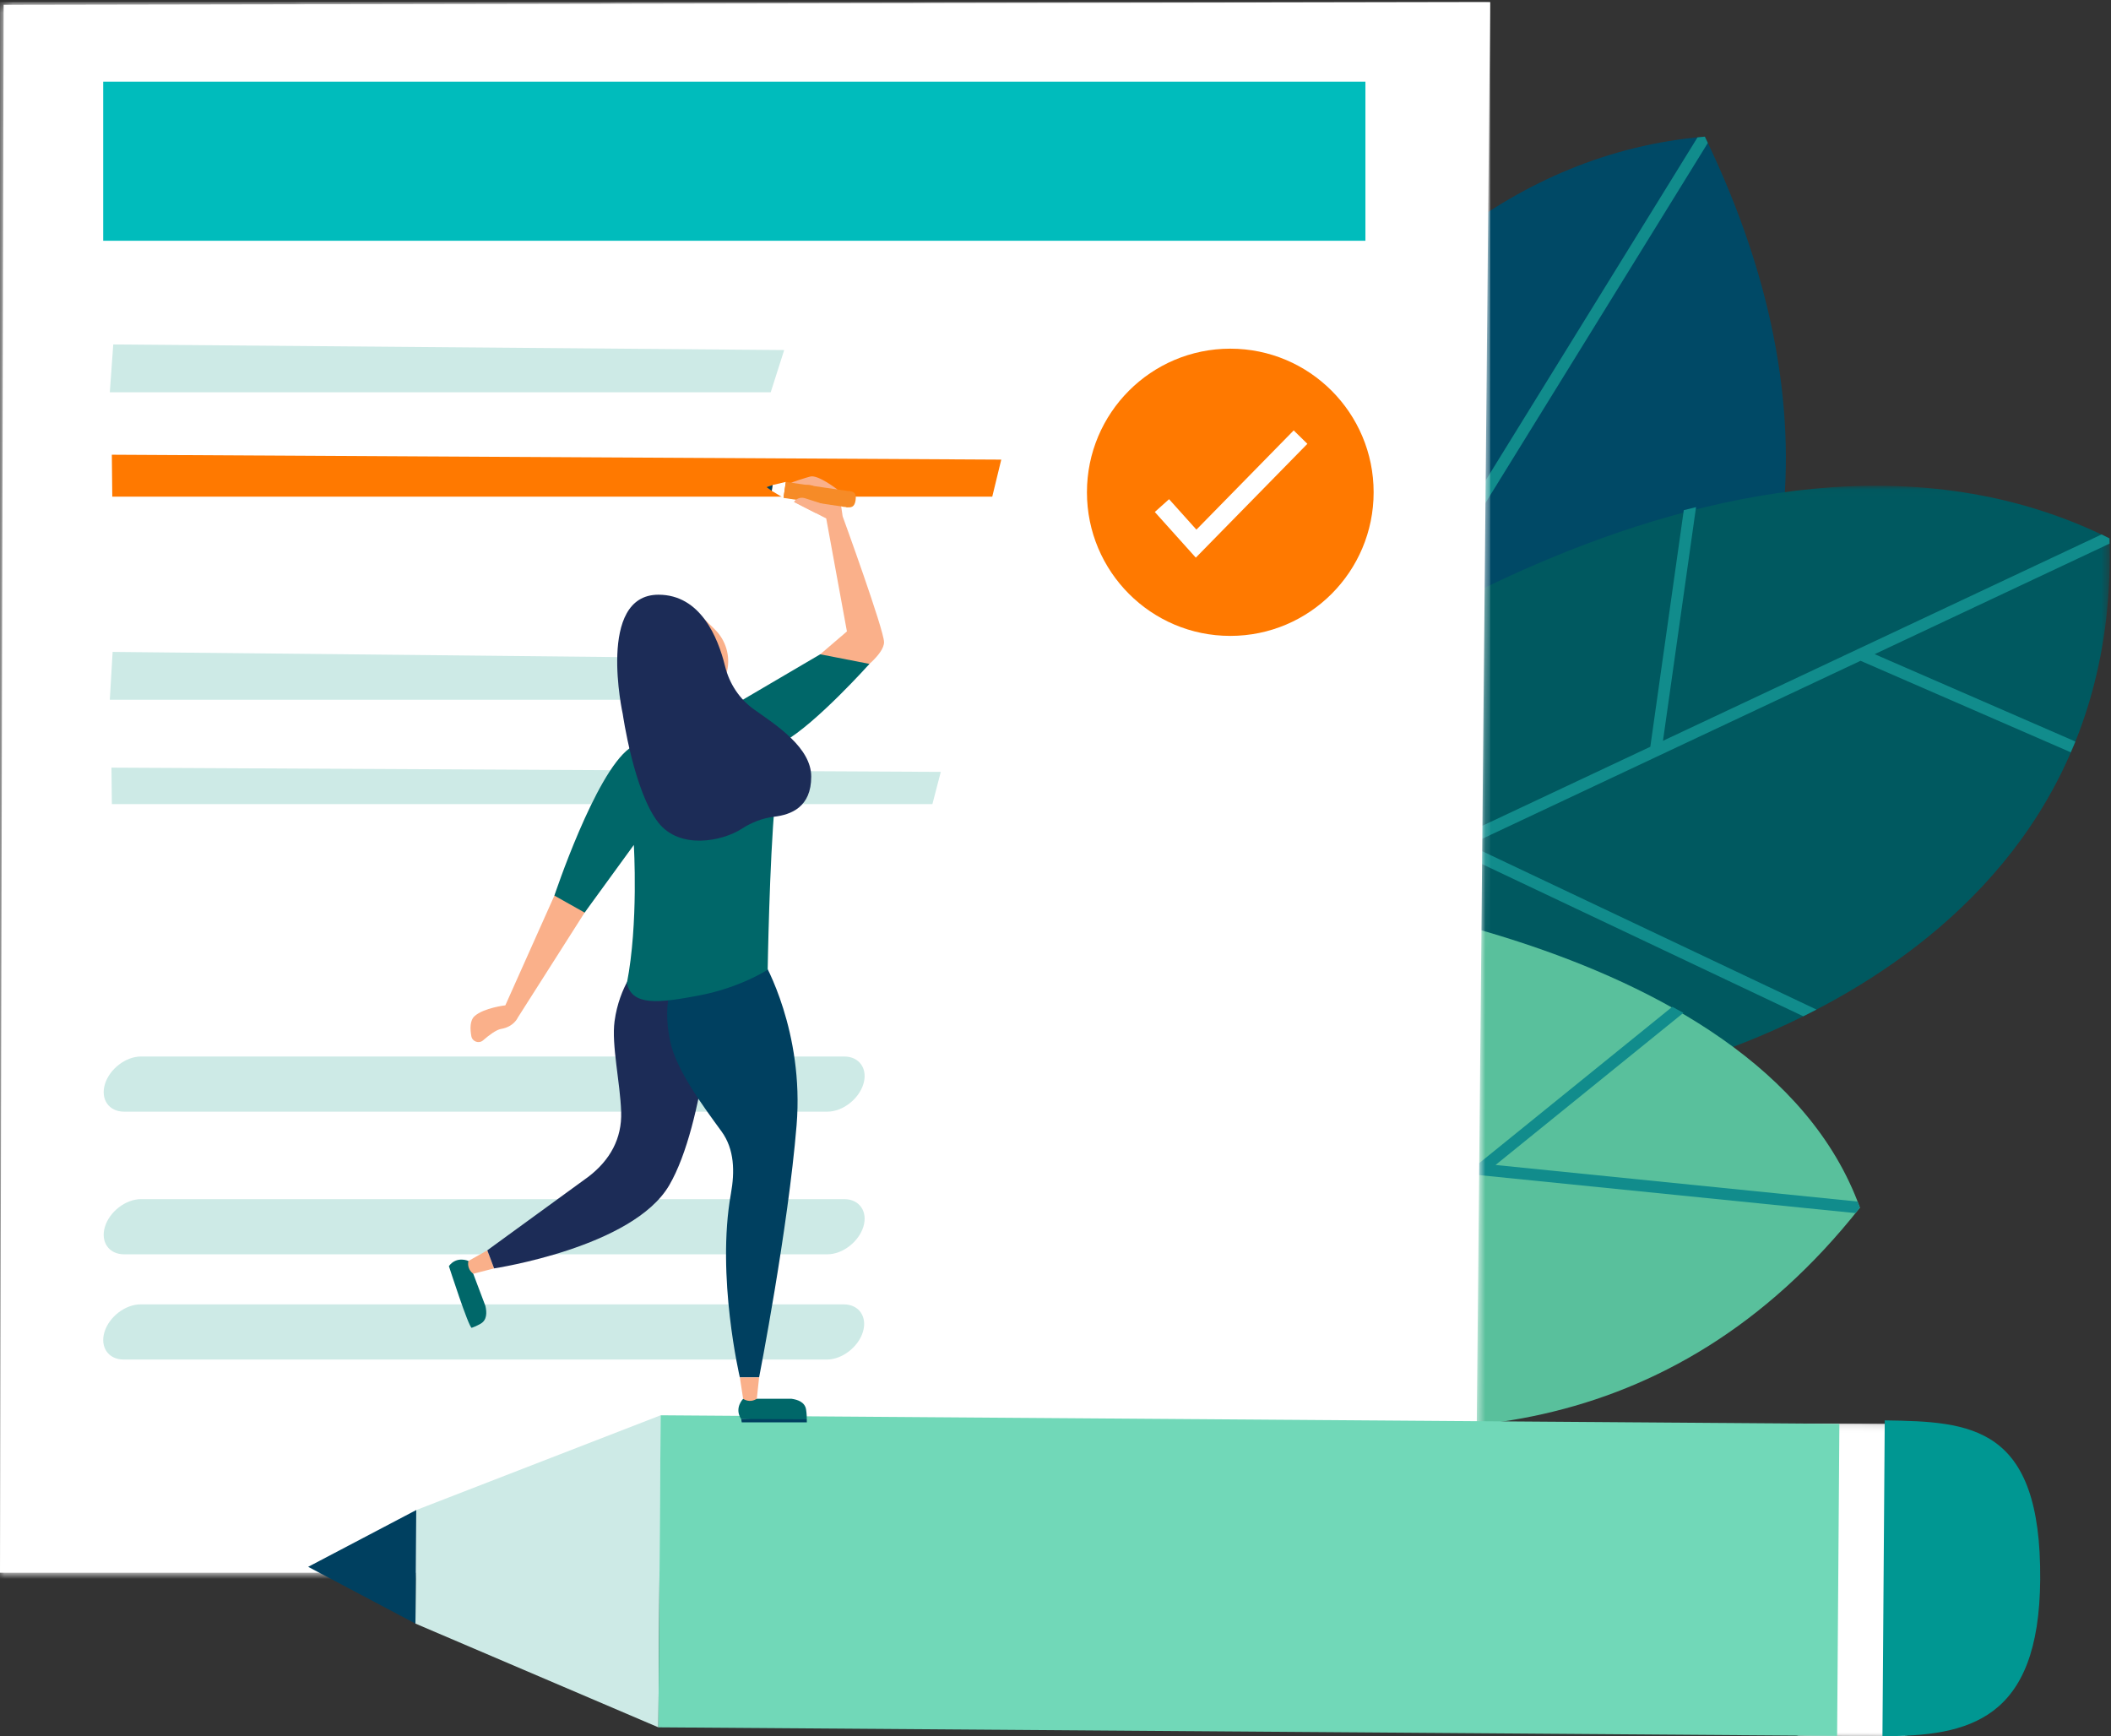 <?xml version="1.0" encoding="UTF-8"?>
<svg width="248px" height="204px" viewBox="0 0 248 204" version="1.1" xmlns="http://www.w3.org/2000/svg" xmlns:xlink="http://www.w3.org/1999/xlink">
    <rect x="0" y="0" width="248" height="204" fill="#333333" stroke="none"/>
    <!-- Generator: sketchtool 51.2 (57519) - http://www.bohemiancoding.com/sketch -->
    <title>E2EC8E36-10F9-47FE-923F-68B9F9BC0EAB</title>
    <desc>Created with sketchtool.</desc>
    <defs>
        <polygon id="path-1" points="0.069 0.027 110.502 0.027 110.502 69.782 0.069 69.782"></polygon>
        <polygon id="path-3" points="0.426 0.563 0 184.768 173.326 184.768 175.067 0.248"></polygon>
        <polygon id="path-5" points="0.155 0.309 13.069 0.309 13.069 37.062 0.155 37.062"></polygon>
        <polygon id="path-7" points="0.155 36.969 12.804 37.062 13.069 0.402 0.419 0.309"></polygon>
        <polygon id="path-9" points="0 204 247.851 204 247.851 0.248 0 0.248"></polygon>
    </defs>
    <g id="Symbols" stroke="none" stroke-width="1" fill="none" fill-rule="evenodd">
        <g id="getstarted_image" transform="translate(-79, -7)">
            <g id="Group" transform="translate(79, 7)">
                <g id="Group-16">
                    <path d="M135.999,79.725 C135.999,79.725 154.591,19.854 200.285,16.054 C234.688,87.186 164.774,120.897 164.774,120.897 L135.999,79.725 Z" id="Fill-1" fill="#004966"></path>
                    <path d="M200.285,16.054 C200.404,16.302 200.519,16.547 200.635,16.794 L161.834,79.618 L207.214,72.154 C207.072,72.647 206.922,73.137 206.768,73.622 L160.876,81.17 L149.679,99.299 L148.822,98.073 L171.142,61.933 L171.141,61.933 L160.083,37.631 C160.416,37.264 160.752,36.897 161.093,36.532 L172.012,60.526 L199.423,16.143 C199.711,16.114 199.994,16.078 200.285,16.054" id="Fill-3" fill="#118C8C"></path>
                    <g id="Group-7" transform="translate(137.349, 57.043)">
                        <mask id="mask-2" fill="white">
                            <use xlink:href="#path-1"></use>
                        </mask>
                        <g id="Clip-6"></g>
                        <path d="M9.449,28.909 C9.449,28.909 65.726,-16.039 110.473,6.211 C112.01,59.1 53.396,69.782 53.396,69.782 L0.069,58.157 L9.449,28.909 Z" id="Fill-5" fill="#005960" mask="url(#mask-2)"></path>
                    </g>
                    <path d="M199.251,59.58 L195.367,87.033 L246.892,62.791 C247.202,62.944 247.513,63.092 247.822,63.254 C247.828,63.462 247.825,63.663 247.828,63.87 L220.233,76.855 L243.813,87.119 C243.723,87.346 243.624,87.568 243.53,87.791 L243.274,88.384 L218.577,77.634 L172.587,99.272 L213.399,118.609 C212.88,118.88 212.364,119.144 211.851,119.398 L170.975,100.031 L138.318,115.396 L137.418,115.199 L138.053,113.999 L193.879,87.732 L197.811,59.937 C198.29,59.816 198.769,59.697 199.251,59.58" id="Fill-8" fill="#118C8C"></path>
                    <path d="M147.113,104.079 C147.113,104.079 206.605,108.92 218.501,141.883 C174.182,198.02 99.782,145.503 99.782,145.503 L147.113,104.079 Z" id="Fill-10" fill="#59C09C"></path>
                    <path d="M218.5,141.883 C218.329,142.099 218.156,142.31 217.984,142.523 L147.794,135.434 L168.635,167.749 C168.098,167.769 167.562,167.783 167.027,167.792 L146.044,135.257 L118.628,132.489 L120.377,131.282 L173.753,136.671 L196.46,118.284 C196.898,118.517 197.334,118.755 197.767,118.997 L175.698,136.868 L218.222,141.163 C218.314,141.401 218.411,141.638 218.5,141.882 L218.5,141.883 Z" id="Fill-12" fill="#118C8C"></path>
                    <polygon id="Fill-14" fill="#FFFFFF" points="0.426 0.563 6.43320363e-05 184.768 173.326 184.768 175.067 0.248"></polygon>
                </g>
                <g id="Group-19">
                    <mask id="mask-4" fill="white">
                        <use xlink:href="#path-3"></use>
                    </mask>
                    <g id="Clip-18"></g>
                    <polygon id="Fill-17" fill="#FFFFFF" mask="url(#mask-4)" points="0 189.28 175.067 189.28 175.067 0.248 0 0.248"></polygon>
                </g>
                <g id="Group-37" transform="translate(11.901, 40.284)">
                    <polygon id="Fill-20" fill="#CDEAE6" points="1.404 0.185 1.001 5.806 78.641 5.806 80.225 0.842"></polygon>
                    <polygon id="Fill-22" fill="#FF7900" points="1.237 13.139 1.29 18.068 104.67 18.068 105.727 13.714"></polygon>
                    <polygon id="Fill-24" fill="#CDEAE6" points="1.33 36.306 1.001 41.927 64.313 41.927 65.604 36.963"></polygon>
                    <polygon id="Fill-26" fill="#CDEAE6" points="1.193 49.902 1.242 54.189 97.637 54.189 98.622 50.402"></polygon>
                    <path d="M85.299,107.079 L2.67,107.079 C0.891,107.079 -0.118,105.621 0.428,103.838 C0.975,102.056 2.876,100.598 4.656,100.598 L87.285,100.598 C89.064,100.598 90.073,102.056 89.528,103.838 C88.98,105.621 87.078,107.079 85.299,107.079" id="Fill-28" fill="#CDEAE6"></path>
                    <path d="M85.299,90.321 L2.67,90.321 C0.891,90.321 -0.118,88.862 0.428,87.08 C0.975,85.298 2.876,83.84 4.656,83.84 L87.285,83.84 C89.064,83.84 90.073,85.298 89.528,87.08 C88.98,88.862 87.078,90.321 85.299,90.321" id="Fill-30" fill="#CDEAE6"></path>
                    <path d="M85.244,119.442 L2.614,119.442 C0.836,119.442 -0.173,117.984 0.373,116.202 C0.919,114.42 2.821,112.962 4.6,112.962 L87.23,112.962 C89.009,112.962 90.017,114.42 89.472,116.202 C88.925,117.984 87.023,119.442 85.244,119.442" id="Fill-32" fill="#CDEAE6"></path>
                    <g id="Group-36" transform="translate(199.108, 126.654)">
                        <mask id="mask-6" fill="white">
                            <use xlink:href="#path-5"></use>
                        </mask>
                        <g id="Clip-35"></g>
                        <polygon id="Fill-34" fill="#FFFFFF" mask="url(#mask-6)" points="13.069 0.402 12.804 37.062 0.155 36.969 0.419 0.309"></polygon>
                    </g>
                </g>
                <g id="Group-40" transform="translate(211.009, 166.938)">
                    <mask id="mask-8" fill="white">
                        <use xlink:href="#path-7"></use>
                    </mask>
                    <g id="Clip-39"></g>
                    <polygon id="Fill-38" fill="#FFFFFF" mask="url(#mask-8)" points="0.154 37.062 13.069 37.062 13.069 0.309 0.154 0.309"></polygon>
                </g>
                <g id="Group-91">
                    <path d="M221.15,203.975 C231.281,203.982 239.564,202.142 239.683,185.559 C239.814,167.454 231.548,167.017 221.419,166.875 L221.15,203.975 Z" id="Fill-41" fill="#009792"></path>
                    <polygon id="Fill-43" fill="#CDEAE6" points="77.346 202.937 48.806 190.749 48.901 177.408 77.612 166.276"></polygon>
                    <polygon id="Fill-45" fill="#004060" points="48.806 190.748 36.203 184.08 48.901 177.408"></polygon>
                    <polygon id="Fill-47" fill="#71D8B8" points="77.612 166.276 77.576 171.278 77.575 171.278 77.515 179.617 77.515 179.617 77.448 188.956 77.447 188.956 77.386 197.293 77.388 197.293 77.346 202.937 215.824 203.941 216.09 167.282"></polygon>
                    <path d="M55.031,148.146 L57.032,153.45 C57.198,154.192 57.227,155.08 56.462,155.519 C56.462,155.519 55.957,155.815 55.413,156.002 C55.049,155.925 52.74,148.762 52.74,148.762 L52.762,148.718 C53.678,147.522 55.031,148.146 55.031,148.146" id="Fill-49" fill="#006769"></path>
                    <path d="M57.25,146.894 L55.031,148.146 C54.904,148.68 55.094,149.24 55.521,149.586 L55.598,149.648 L58.047,149.018 L57.25,146.894 Z" id="Fill-51" fill="#FAB08A"></path>
                    <path d="M74.967,113.423 C74.967,113.423 72.766,115.798 72.199,119.977 C71.822,122.758 72.861,127.165 72.974,130.623 C73.078,133.785 71.654,136.298 69.153,138.23 L57.25,146.893 L58.047,149.018 C58.047,149.018 74.338,146.57 78.615,139.26 C82.891,131.95 83.905,115.402 83.905,115.402 L74.967,113.423 Z" id="Fill-53" fill="#1C2C57"></path>
                    <path d="M65.49,104.415 L59.368,118.111 C59.368,118.111 56.852,118.405 55.763,119.371 C55.192,119.876 55.218,120.885 55.373,121.736 C55.489,122.379 56.262,122.652 56.755,122.223 C57.427,121.638 58.296,120.979 58.865,120.884 C60.375,120.632 60.827,119.56 60.827,119.56 L69.609,105.759 L65.49,104.415 Z" id="Fill-55" fill="#FAB08A"></path>
                    <path d="M96.359,76.871 L99.496,74.184 L97.064,60.909 L93.29,58.976 C93.29,58.976 93.701,58.246 94.632,58.556 C95.562,58.868 96.352,58.682 96.352,58.682 C96.352,58.682 97.058,57.808 95.719,57.215 C94.967,56.708 94.464,57.212 92.283,57.128 C92.283,56.792 95.157,55.994 95.157,55.994 C96.053,55.706 98.34,57.481 98.34,57.481 C98.493,57.69 98.593,57.936 98.631,58.193 L98.993,60.657 C98.993,60.657 103.857,74.018 103.857,75.445 C103.857,76.871 101.131,78.826 101.131,78.826 L96.359,76.871 Z" id="Fill-57" fill="#FAB08A"></path>
                    <path d="M79.495,114.801 C79.495,114.801 77.608,117.077 78.739,122.371 C79.462,125.75 82.637,130.003 84.768,132.931 C86.296,135.03 86.328,137.671 85.869,140.229 C84.124,149.951 86.916,161.819 86.916,161.819 L89.181,161.819 C89.181,161.819 92.578,144.427 93.583,132.201 C94.491,121.179 89.783,113.061 89.684,112.918 L79.495,114.801 Z" id="Fill-59" fill="#004060"></path>
                    <polygon id="Fill-61" fill="#F68B27" points="99.843 57.722 99.568 59.605 98.917 59.509 99.193 57.627"></polygon>
                    <path d="M99.43,59.584 C99.951,59.657 100.39,59.622 100.515,58.771 C100.651,57.841 100.229,57.759 99.709,57.679 L99.43,59.584 Z" id="Fill-63" fill="#F68B27"></path>
                    <polygon id="Fill-65" fill="#FFFFFF" points="92.046 58.499 90.665 57.668 90.765 56.983 92.32 56.617"></polygon>
                    <polygon id="Fill-67" fill="#004060" points="90.665 57.668 90.065 57.235 90.765 56.983"></polygon>
                    <polygon id="Fill-69" fill="#F68B27" points="92.321 56.617 92.248 57.112 92.22 57.302 92.221 57.302 92.147 57.804 92.088 58.21 92.046 58.499 99.156 59.544 99.432 57.662"></polygon>
                    <path d="M73.938,87.928 C69.893,90.905 65.13,105.219 65.13,105.219 L68.683,107.216 L74.462,99.269 C74.462,99.269 75.027,108.469 73.644,115.527 C74.272,118.174 77.273,117.876 82.137,116.952 C87,116.027 90.187,113.927 90.187,113.927 C90.187,113.927 90.397,101.161 91.026,94.393 C91.655,87.623 90.413,86.9 92.116,87.124 C95.916,84.962 102.143,77.999 102.143,77.999 L96.359,76.871 L83.905,84.182 C83.905,84.182 77.816,85.791 73.938,87.928" id="Fill-71" fill="#006769"></path>
                    <path d="M80.994,70.995 L83.999,73.969 C85.275,75.231 85.813,77.062 85.424,78.816 L85.071,80.402 L80.994,70.995 Z" id="Fill-73" fill="#FAB08A"></path>
                    <path d="M77.357,69.87 C70.061,69.87 73.164,83.903 73.164,83.903 C73.164,83.903 74.463,93.006 77.357,96.661 C79.861,99.824 84.815,98.873 87.163,97.354 C88.309,96.612 89.596,96.117 90.951,95.953 C92.938,95.713 95.303,94.834 95.303,91.241 C95.303,87.859 91.274,85.244 88.621,83.375 C86.893,82.158 85.687,80.338 85.183,78.282 C84.334,74.819 82.264,69.87 77.357,69.87" id="Fill-75" fill="#1C2C57"></path>
                    <path d="M87.305,164.34 L92.966,164.333 C93.716,164.437 94.557,164.723 94.697,165.594 C94.697,165.594 94.796,166.173 94.778,166.748 C94.578,167.062 87.073,166.706 87.073,166.706 L87.041,166.67 C86.246,165.39 87.305,164.34 87.305,164.34" id="Fill-77" fill="#006769"></path>
                    <polygon id="Fill-79" fill="#004060" points="94.779 166.748 87.074 166.706 87.14 167.107 94.79 167.107"></polygon>
                    <path d="M86.916,161.819 L87.305,164.34 C87.76,164.649 88.35,164.666 88.822,164.389 L88.908,164.338 L89.181,161.819 L86.916,161.819 Z" id="Fill-81" fill="#FAB08A"></path>
                    <path d="M94.632,58.556 C93.701,58.246 93.29,58.976 93.29,58.976 L95.801,60.263 C95.836,60.248 95.87,60.231 95.904,60.216 C96.317,60.048 97.174,59.676 97.567,59.61 C97.329,59.371 95.097,58.712 94.632,58.556" id="Fill-83" fill="#FAB08A"></path>
                    <path d="M161.374,57.836 C161.374,67.154 153.835,74.709 144.534,74.709 C135.233,74.709 127.694,67.154 127.694,57.836 C127.694,48.518 135.233,40.964 144.534,40.964 C153.835,40.964 161.374,48.518 161.374,57.836" id="Fill-85" fill="#FF7900"></path>
                    <polyline id="Stroke-87" stroke="#FFFFFF" stroke-width="2.252" points="136.504 59.4 140.519 63.87 152.787 51.355"></polyline>
                    <mask id="mask-10" fill="white">
                        <use xlink:href="#path-9"></use>
                    </mask>
                    <g id="Clip-90"></g>
                    <polygon id="Fill-89" fill="#00BCBC" mask="url(#mask-10)" points="12.124 28.286 160.409 28.286 160.409 9.594 12.124 9.594"></polygon>
                </g>
            </g>
        </g>
    </g>
</svg>